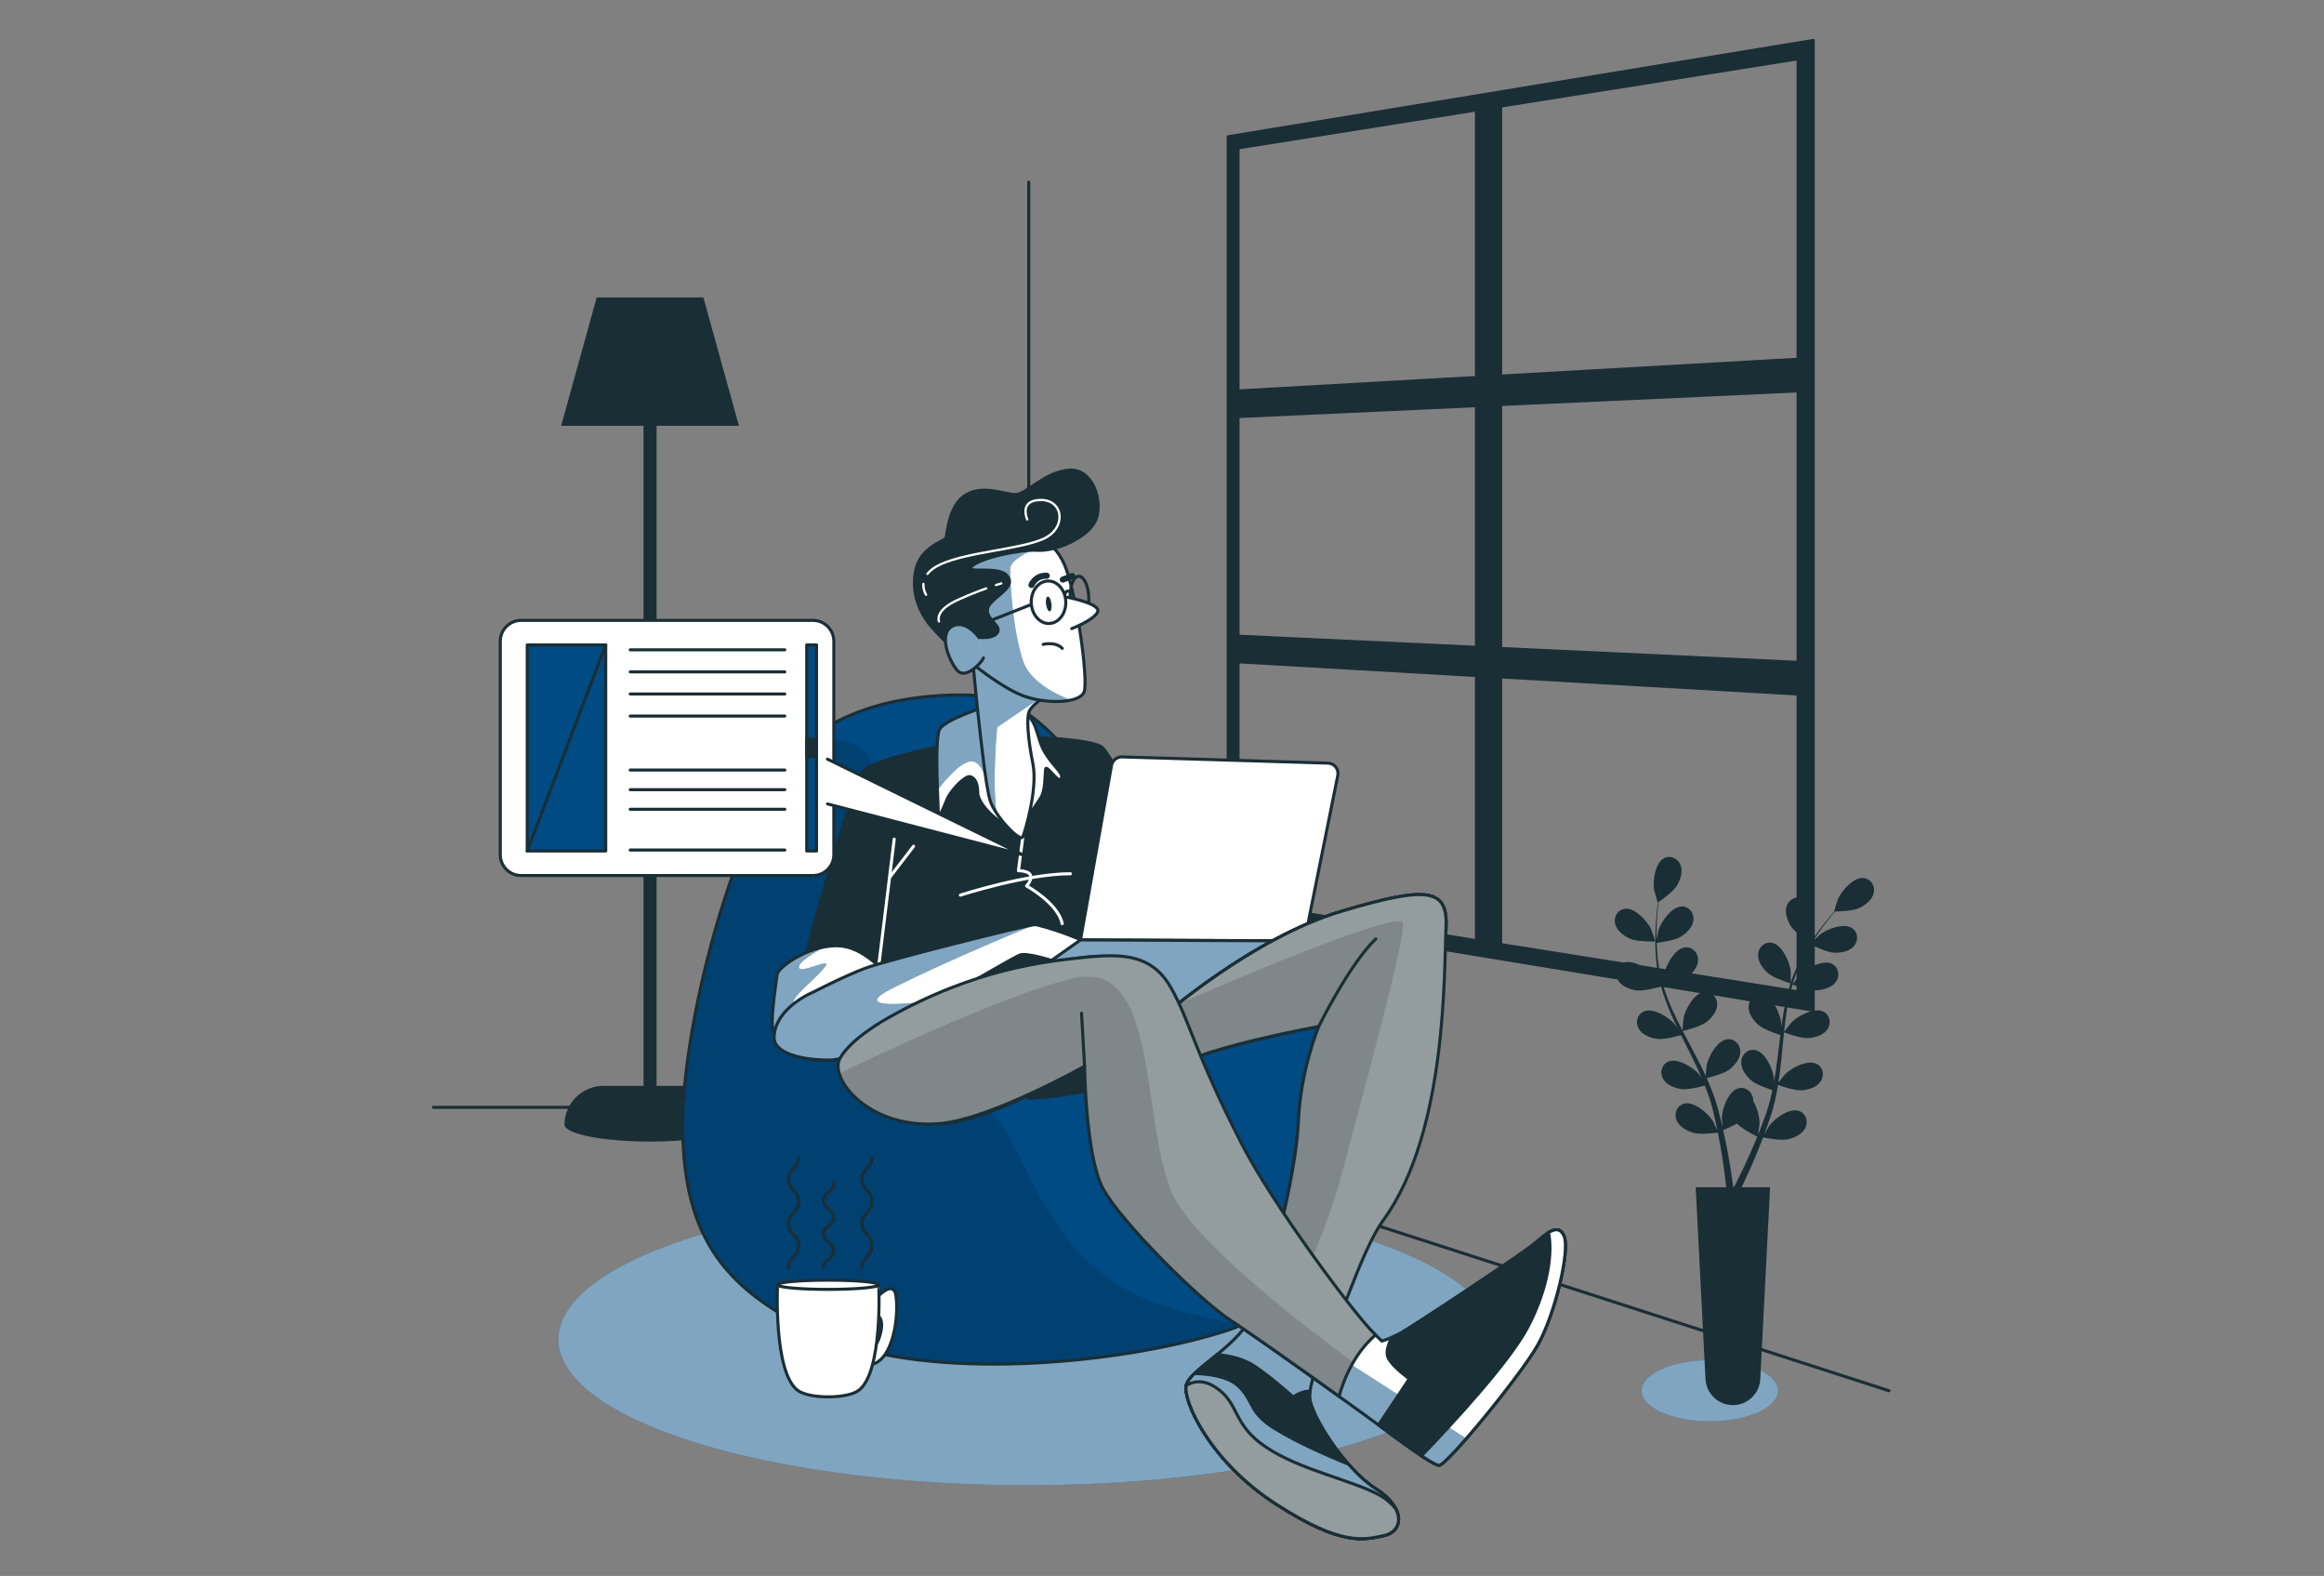 <?xml version="1.0" encoding="utf-8"?>
<!-- Generator: Adobe Illustrator 16.0.0, SVG Export Plug-In . SVG Version: 6.00 Build 0)  -->
<!DOCTYPE svg PUBLIC "-//W3C//DTD SVG 1.1//EN" "http://www.w3.org/Graphics/SVG/1.1/DTD/svg11.dtd">
<svg version="1.1" id="Layer_1" xmlns="http://www.w3.org/2000/svg" xmlns:xlink="http://www.w3.org/1999/xlink" x="0px" y="0px"
	 width="760px" height="515.25px" viewBox="-101.604 0 760 515.25" enable-background="new -101.604 0 760 515.25"
	 xml:space="preserve">
<rect x="-101.604" y="0" width="760" height="515.25" fill="#808080" stroke="none"/>
<rect x="368.257" y="424.25" fill="none" width="11.339" height="9.664"/>
<g>
	<g>
		
			<line fill="none" stroke="#1A2E35" stroke-linecap="round" stroke-linejoin="round" stroke-miterlimit="10" x1="234.825" y1="359.089" x2="234.825" y2="59.551"/>
		<polyline fill="none" stroke="#1A2E35" stroke-linecap="round" stroke-linejoin="round" stroke-miterlimit="10" points="
			40.119,362.051 229.068,362.051 516.127,454.709 		"/>
	</g>
	<path fill="#1A2E35" d="M126.194,355.029h-13.089V139.216h26.938l-11.628-41.961H93.533l-11.628,41.961h26.938v215.813H95.755
		c-6.978,0-12.641,5.592-12.772,12.542c-0.002,0.031-0.012,0.063-0.012,0.096c0,0.014,0.004,0.026,0.005,0.042
		c-0.001,0.033-0.005,0.067-0.005,0.104l0,0h0.018c0.391,3.01,12.755,5.426,27.96,5.426c15.206,0,27.569-2.416,27.96-5.426h0.07l0,0
		C138.979,360.751,133.255,355.029,126.194,355.029z"/>
	<path fill="#1A2E35" stroke="#1A2E35" stroke-linecap="round" stroke-linejoin="round" stroke-miterlimit="10" d="M300.05,44.697
		v254.112l191.313,31.473V13.222L300.05,44.697z M486.404,117.457l-97.276,5.509V34.688l97.276-15.479V117.457z M389.128,132.259
		l97.276-4.46v88.769l-97.276-4.547V132.259z M381.235,211.651l-77.97-3.646v-71.809l77.97-3.576V211.651z M381.235,35.944v87.469
		l-77.97,4.417V48.352L381.235,35.944z M303.266,216.372l77.97,4.486v86.703l-77.97-12.406V216.372z M389.128,308.817v-87.505
		l97.276,5.597v97.385L389.128,308.817z"/>
</g>
<g>
	<g>
		<g>
			<ellipse fill="#004B83" cx="234.064" cy="437.906" rx="153.067" ry="47.692"/>
			<ellipse opacity="0.5" fill="#FFFFFF" cx="234.064" cy="437.906" rx="153.067" ry="47.692"/>
		</g>
		<g>
			<defs>
				<path id="XMLID_4_" d="M221.132,227.638c0,0-34.689-4.108-57.511,13.693c-22.821,17.8-42.448,92.2-41.992,127.801
					c0.457,35.603,13.693,53.403,47.013,68.01c33.319,14.604,95.394,9.126,130.083-1.826c34.689-10.955,46.1-49.297,45.643-69.836
					c-0.456-20.539-23.277-44.274-31.037-49.294c-7.759-5.02-29.668-15.52-40.622-31.951
					C261.754,267.804,245.779,232.201,221.132,227.638z"/>
			</defs>
			<use xlink:href="#XMLID_4_"  overflow="visible" fill="#004B83"/>
			<clipPath id="XMLID_17_">
				<use xlink:href="#XMLID_4_"  overflow="visible"/>
			</clipPath>
			<path opacity="0.13" clip-path="url(#XMLID_17_)" d="M305.088,432.888c-13.116-1.771-28.671-5.331-40.445-12.479
				c-24.857-15.093-31.072-43.502-39.95-54.155c-8.877-10.653-24.857-9.764-31.959-21.307c-7.103-11.54,4.439-96.765-15.98-102.091
				c-5.486-1.431-9.617-1.896-12.739-1.817c-0.13,0.1-0.265,0.19-0.394,0.292c-22.821,17.8-42.448,92.2-41.992,127.801
				c0.457,35.603,13.693,53.403,47.013,68.01c33.319,14.604,95.394,9.126,130.083-1.826
				C300.941,434.616,303.059,433.799,305.088,432.888z"/>
			
				<use xlink:href="#XMLID_4_"  overflow="visible" fill="none" stroke="#1A2E35" stroke-linecap="round" stroke-linejoin="round" stroke-miterlimit="10"/>
		</g>
		<g>
			<g>
				<path fill="#1A2E35" stroke="#1A2E35" stroke-linecap="round" stroke-linejoin="round" stroke-miterlimit="10" d="
					M207.473,243.726c0,0-22.638,4.328-26.633,8.323c-3.995,3.995-20.641,66.582-20.641,66.582s7.324-1.998,13.982,0.665
					c6.658,2.664,7.324,9.655,7.99,12.984s0.999,11.984,0.999,11.984s67.293-6.011,81.609-9.34c14.314-3.329,36.1-4.861,36.1-4.861
					s-36.812-83.008-42.471-86.004c-5.659-2.996-29.296-3.329-32.625-2.663C222.454,242.061,207.473,243.726,207.473,243.726z"/>
				
					<line fill="none" stroke="#FFFFFF" stroke-linecap="round" stroke-linejoin="round" stroke-miterlimit="10" x1="185.167" y1="320.627" x2="190.827" y2="274.353"/>
				
					<line fill="none" stroke="#FFFFFF" stroke-linecap="round" stroke-linejoin="round" stroke-miterlimit="10" x1="189.496" y1="286.67" x2="197.152" y2="276.683"/>
				<path fill="none" stroke="#FFFFFF" stroke-linecap="round" stroke-linejoin="round" stroke-miterlimit="10" d="M212.466,292.663
					c0,0,21.639-6.99,35.954-6.99"/>
				<path fill="none" stroke="#FFFFFF" stroke-linecap="round" stroke-linejoin="round" stroke-miterlimit="10" d="M232.892,273.578
					l-1.449,11.096c0,0,3.662,0,3.995,1.664c0.333,1.665-1.332,3.329-1.332,3.329s10.32,5.66,11.652,12.318"/>
			</g>
			<g>
				<defs>
					<path id="XMLID_14_" d="M219.901,231.297c0,0-12.429,3.995-14.204,7.102c-1.776,3.107-0.444,24.858-0.444,27.522
						c0,2.663,1.553-1.556,2.885-4.661c1.332-3.108,5.992-7.77,7.546-7.325c1.553,0.443,2.441,2.218,2.441,5.103
						c0,2.888,3.551,6.883,6.658,9.101c3.107,2.219,5.992,4.44,5.992,4.44s6.437-9.322,7.99-11.764
						c1.554-2.442,1.332-7.546,1.554-9.322c0.222-1.776,4.217,4.882,5.104,3.107c0.888-1.777-1.998-3.329-5.104-8.212
						c-3.107-4.882-2.22-9.987-6.881-13.538C228.779,229.3,223.452,230.409,219.901,231.297z"/>
				</defs>
				<use xlink:href="#XMLID_14_"  overflow="visible" fill="#FFFFFF"/>
				<clipPath id="XMLID_18_">
					<use xlink:href="#XMLID_14_"  overflow="visible"/>
				</clipPath>
				<path clip-path="url(#XMLID_18_)" fill="#004B83" d="M205.698,238.399c-1.185,2.073-0.987,12.444-0.723,19.909
					c2.83-3.653,8.674-10.541,12.062-9.237c4.31,1.658,5.968,13.927,5.968,13.927l-2.913-31.747
					c-0.063,0.016-0.128,0.031-0.19,0.046C219.901,231.297,207.473,235.292,205.698,238.399z"/>
				<path opacity="0.5" clip-path="url(#XMLID_18_)" fill="#FFFFFF" d="M205.698,238.399c-1.185,2.073-0.987,12.444-0.723,19.909
					c2.83-3.653,8.674-10.541,12.062-9.237c4.31,1.658,5.968,13.927,5.968,13.927l-2.913-31.747
					c-0.063,0.016-0.128,0.031-0.19,0.046C219.901,231.297,207.473,235.292,205.698,238.399z"/>
				
					<use xlink:href="#XMLID_14_"  overflow="visible" fill="none" stroke="#1A2E35" stroke-linecap="round" stroke-linejoin="round" stroke-miterlimit="10"/>
			</g>
			<g>
				<defs>
					<path id="XMLID_15_" d="M190.494,321.293c0,0-7.657-10.986-16.979-11.985c-9.321-0.998-20.64,6.658-20.973,9.322
						c-0.333,2.663-2.664,16.979-0.999,18.976s7.99,3.662,20.308-0.333C184.169,333.278,189.163,328.285,190.494,321.293z"/>
				</defs>
				<use xlink:href="#XMLID_15_"  overflow="visible" fill="#FFFFFF"/>
				<clipPath id="XMLID_19_">
					<use xlink:href="#XMLID_15_"  overflow="visible"/>
				</clipPath>
				<path clip-path="url(#XMLID_19_)" fill="#004B83" d="M159.343,337.268c0,0-2.652-7.626-1.326-10.279
					c1.326-2.652,6.631-6.632,9.947-10.608c3.315-3.979-7.765,2.25-8.289,0c-0.423-1.813,5.837-5.428,8.303-6.772
					c-7.75,1.482-15.167,6.874-15.436,9.022c-0.333,2.663-2.664,16.979-0.999,18.976c0.86,1.032,2.973,1.966,6.5,2.089
					C158.846,338.292,159.343,337.268,159.343,337.268z"/>
				<path opacity="0.5" clip-path="url(#XMLID_19_)" fill="#FFFFFF" d="M159.343,337.268c0,0-2.652-7.626-1.326-10.279
					c1.326-2.652,6.631-6.632,9.947-10.608c3.315-3.979-7.765,2.25-8.289,0c-0.423-1.813,5.837-5.428,8.303-6.772
					c-7.75,1.482-15.167,6.874-15.436,9.022c-0.333,2.663-2.664,16.979-0.999,18.976c0.86,1.032,2.973,1.966,6.5,2.089
					C158.846,338.292,159.343,337.268,159.343,337.268z"/>
				
					<use xlink:href="#XMLID_15_"  overflow="visible" fill="none" stroke="#1A2E35" stroke-linecap="round" stroke-linejoin="round" stroke-miterlimit="10"/>
			</g>
		</g>
		<g>
			<defs>
				<path id="XMLID_8_" d="M164.527,324.29c0,0-12.494,4.96-12.984,14.648c-0.271,5.362,8.656,7.656,17.978,7.656
					c9.321,0,22.638-11.651,31.293-16.646c8.656-4.993,28.63-16.646,30.96-17.644c2.331-0.999,10.32,1.664,13.649,2.663
					c3.329,0.998,9.654,0.998,9.654,0.998s4.661,7.324,6.991,7.324c2.331,0-4.994-10.985-5.992-13.316
					c-0.999-2.33-17.312-7.656-19.309-7.656c-1.997,0-48.605,11.651-55.596,14.314C174.182,319.295,164.527,324.29,164.527,324.29z"
					/>
			</defs>
			<use xlink:href="#XMLID_8_"  overflow="visible" fill="#FFFFFF"/>
			<clipPath id="XMLID_20_">
				<use xlink:href="#XMLID_8_"  overflow="visible"/>
			</clipPath>
			<path clip-path="url(#XMLID_20_)" fill="#004B83" d="M190.637,322.903c19.038-9.519,46.132-20.585,46.132-20.585
				c-1.997,0-48.605,11.651-55.596,14.314c-6.991,2.663-16.646,7.657-16.646,7.657s-12.494,4.96-12.984,14.648
				c-0.271,5.362,8.656,7.656,17.978,7.656c9.321,0,22.638-11.651,31.293-16.646c1.469-0.845,3.267-1.888,5.246-3.032
				C193.341,328.552,176.348,330.047,190.637,322.903z"/>
			<path opacity="0.5" clip-path="url(#XMLID_20_)" fill="#FFFFFF" d="M190.637,322.903c19.038-9.519,46.132-20.585,46.132-20.585
				c-1.997,0-48.605,11.651-55.596,14.314c-6.991,2.663-16.646,7.657-16.646,7.657s-12.494,4.96-12.984,14.648
				c-0.271,5.362,8.656,7.656,17.978,7.656c9.321,0,22.638-11.651,31.293-16.646c1.469-0.845,3.267-1.888,5.246-3.032
				C193.341,328.552,176.348,330.047,190.637,322.903z"/>
			
				<use xlink:href="#XMLID_8_"  overflow="visible" fill="none" stroke="#1A2E35" stroke-linecap="round" stroke-linejoin="round" stroke-miterlimit="10"/>
		</g>
		<g>
			<path fill="#FFFFFF" stroke="#1A2E35" stroke-linecap="round" stroke-linejoin="round" stroke-miterlimit="10" d="
				M261.895,250.247l-10.146,57.064l73.241,0.333l10.895-54.112c0.409-2.04-1.113-3.959-3.194-4.023l-67.385-2.034
				C263.639,247.425,262.187,248.605,261.895,250.247z"/>
			<g>
				<defs>
					<polygon id="XMLID_9_" points="251.75,307.311 216.087,332.535 297.65,330.204 324.99,307.644 					"/>
				</defs>
				<use xlink:href="#XMLID_9_"  overflow="visible" fill="#FFFFFF"/>
				<clipPath id="XMLID_21_">
					<use xlink:href="#XMLID_9_"  overflow="visible"/>
				</clipPath>
				<polygon clip-path="url(#XMLID_21_)" fill="#004B83" points="251.75,307.311 216.087,332.535 297.65,330.204 324.99,307.644 
									"/>
				<polygon opacity="0.5" clip-path="url(#XMLID_21_)" fill="#FFFFFF" points="251.75,307.311 216.087,332.535 297.65,330.204 
					324.99,307.644 				"/>
				
					<use xlink:href="#XMLID_9_"  overflow="visible" fill="none" stroke="#1A2E35" stroke-linecap="round" stroke-linejoin="round" stroke-miterlimit="10"/>
			</g>
		</g>
		<g>
			<defs>
				<path id="XMLID_12_" d="M278.716,332.28c0,0,29.296-25.635,58.259-34.29c28.963-8.656,34.955-7.324,34.29,5.659
					c-0.666,12.983-14.648,80.897-23.97,98.209s-20.974,48.938-20.641,54.93c0.333,5.993,11.651,23.637,21.639,29.962
					c9.988,6.325,8.989,13.982,2.664,15.314c-6.325,1.331-13.649,3.662-35.289-10.32c-21.639-13.982-30.628-33.957-29.296-38.95
					c1.332-4.994,15.313-11.652,20.974-21.64c5.659-9.987,14.98-47.273,15.646-64.252s6.658-31.293,6.658-31.293
					s-36.62,6.658-47.273,13.316L278.716,332.28z"/>
			</defs>
			<use xlink:href="#XMLID_12_"  overflow="visible" fill="#FFFFFF"/>
			<clipPath id="XMLID_22_">
				<use xlink:href="#XMLID_12_"  overflow="visible"/>
			</clipPath>
			<path clip-path="url(#XMLID_22_)" fill="#004B83" d="M278.716,332.28c0,0,29.296-25.635,58.259-34.29
				c28.963-8.656,34.955-7.324,34.29,5.659c-0.666,12.983-14.648,80.897-23.97,98.209s-20.974,48.938-20.641,54.93
				c0.333,5.993,11.651,23.637,21.639,29.962c9.988,6.325,8.989,13.982,2.664,15.314c-6.325,1.331-13.649,3.662-35.289-10.32
				c-21.639-13.982-30.628-33.957-29.296-38.95c1.332-4.994,15.313-11.652,20.974-21.64c5.659-9.987,14.98-47.273,15.646-64.252
				s6.658-31.293,6.658-31.293s-36.62,6.658-47.273,13.316L278.716,332.28z"/>
			<path opacity="0.5" clip-path="url(#XMLID_22_)" fill="#FFFFFF" d="M278.716,332.28c0,0,29.296-25.635,58.259-34.29
				c28.963-8.656,34.955-7.324,34.29,5.659c-0.666,12.983-14.648,80.897-23.97,98.209s-20.974,48.938-20.641,54.93
				c0.333,5.993,11.651,23.637,21.639,29.962c9.988,6.325,8.989,13.982,2.664,15.314c-6.325,1.331-13.649,3.662-35.289-10.32
				c-21.639-13.982-30.628-33.957-29.296-38.95c1.332-4.994,15.313-11.652,20.974-21.64c5.659-9.987,14.98-47.273,15.646-64.252
				s6.658-31.293,6.658-31.293s-36.62,6.658-47.273,13.316L278.716,332.28z"/>
			
				<use xlink:href="#XMLID_12_"  overflow="visible" fill="none" stroke="#1A2E35" stroke-linecap="round" stroke-linejoin="round" stroke-miterlimit="10"/>
		</g>
		<path fill="#FFFFFF" stroke="#1A2E35" stroke-linecap="round" stroke-linejoin="round" stroke-miterlimit="10" d="
			M307.347,431.154c-0.424,0.749-0.906,1.472-1.415,2.185c5.136,0.575,12.544,2.396,18.727,7.803
			c1.804,1.579,3.291,3.043,4.551,4.403c3.899-12.445,11.562-31.566,18.087-43.687c9.321-17.312,23.304-85.226,23.97-98.209
			c0.665-12.983-5.327-14.315-34.29-5.659c-28.963,8.655-58.259,34.29-58.259,34.29l3.662,16.646
			c10.653-6.658,47.273-13.316,47.273-13.316s-5.992,14.314-6.658,31.293S313.006,421.167,307.347,431.154z"/>
		<g>
			<defs>
				<path id="XMLID_2_" d="M307.347,431.154c-0.424,0.749-0.906,1.472-1.415,2.185c5.136,0.575,12.544,2.396,18.727,7.803
					c1.804,1.579,3.291,3.043,4.551,4.403c6.383-8.564,13.558-35.621,21.656-46.748c20.927-28.753,19.734-82.164,20.4-95.147
					c0.665-12.983-5.327-14.315-34.29-5.659c-28.963,8.655-58.259,34.29-58.259,34.29l3.662,16.646
					c10.653-6.658,47.273-13.316,47.273-13.316s-5.992,14.314-6.658,31.293S313.006,421.167,307.347,431.154z"/>
			</defs>
			<use xlink:href="#XMLID_2_"  overflow="visible" fill="#1A2E35"/>
			<clipPath id="XMLID_23_">
				<use xlink:href="#XMLID_2_"  overflow="visible"/>
			</clipPath>
			<path opacity="0.53" clip-path="url(#XMLID_23_)" fill="#FFFFFF" d="M307.347,431.154c-0.424,0.749-0.906,1.472-1.415,2.185
				c5.136,0.575,12.544,2.396,18.727,7.803c1.804,1.579,3.291,3.043,4.551,4.403c6.383-8.564,13.558-35.621,21.656-46.748
				c20.927-28.753,19.734-82.164,20.4-95.147c0.665-12.983-5.327-14.315-34.29-5.659c-28.963,8.655-58.259,34.29-58.259,34.29
				l3.662,16.646c10.653-6.658,47.273-13.316,47.273-13.316s-5.992,14.314-6.658,31.293S313.006,421.167,307.347,431.154z"/>
			<path opacity="0.14" clip-path="url(#XMLID_23_)" d="M357.192,301.893c-0.525-4.728-52.018,17.064-73.733,26.475
				c-3.014,2.4-4.743,3.912-4.743,3.912l3.662,16.646c10.653-6.658,47.273-13.316,47.273-13.316s-5.992,14.314-6.658,31.293
				s-9.987,54.265-15.646,64.252c-0.424,0.749-0.906,1.472-1.415,2.183c2.997,0.338,6.77,1.104,10.62,2.754
				c8.064-17.052,16.609-36.818,20.666-52.301C344.541,355.825,357.857,307.886,357.192,301.893z"/>
			
				<path clip-path="url(#XMLID_23_)" fill="none" stroke="#1A2E35" stroke-linecap="round" stroke-linejoin="round" stroke-miterlimit="10" d="
				M329.651,335.609c0,0,9.987-20.308,18.643-28.631"/>
			
				<use xlink:href="#XMLID_2_"  overflow="visible" fill="none" stroke="#1A2E35" stroke-linecap="round" stroke-linejoin="round" stroke-miterlimit="10"/>
		</g>
		<path fill="#1A2E35" stroke="#1A2E35" stroke-linecap="round" stroke-linejoin="round" stroke-miterlimit="10" d="
			M234.825,359.089c0,0,16.432-0.455,31.494-5.933c15.062-5.478-12.324-15.52-22.822-10.042
			C233,348.592,234.825,359.089,234.825,359.089z"/>
		<g>
			<defs>
				<path id="XMLID_10_" d="M191.493,337.606c0,0-10.653,5.992-14.315,12.65s12.096,17.756,28.742,17.091
					c16.646-0.666,47.162-18.755,47.162-18.755s0.333,29.296,5.992,39.949s31.627,36.62,41.948,43.278s44.942,31.626,50.27,35.621
					c5.326,3.995,15.313,11.319,17.644,11.652c2.331,0.333,26.633-29.297,32.293-39.284c5.659-9.987,10.652-30.96,8.655-35.621
					s-5.992-0.666-9.987,2.663s-40.615,27.632-43.944,29.296c-3.329,1.665-5.659,2.331-5.659,2.331s-29.962-28.631-45.941-50.603
					c-15.98-21.972-17.312-50.27-23.304-60.923c-5.994-10.653-14.649-15.313-27.633-13.982
					C240.431,314.302,213.465,321.293,191.493,337.606z"/>
			</defs>
			<use xlink:href="#XMLID_10_"  overflow="visible" fill="#FFFFFF"/>
			<clipPath id="XMLID_24_">
				<use xlink:href="#XMLID_10_"  overflow="visible"/>
			</clipPath>
			<path clip-path="url(#XMLID_24_)" fill="#004B83" d="M332.36,453.729c8.891,6.37,16.634,11.99,18.931,13.712
				c5.326,3.995,15.313,11.319,17.644,11.652c0.826,0.119,4.422-3.54,8.964-8.747l-38.126-24.523L332.36,453.729z"/>
			<path opacity="0.5" clip-path="url(#XMLID_24_)" fill="#FFFFFF" d="M332.36,453.729c8.891,6.37,16.634,11.99,18.931,13.712
				c5.326,3.995,15.313,11.319,17.644,11.652c0.826,0.119,4.422-3.54,8.964-8.747l-38.126-24.523L332.36,453.729z"/>
			
				<use xlink:href="#XMLID_10_"  overflow="visible" fill="none" stroke="#1A2E35" stroke-linecap="round" stroke-linejoin="round" stroke-miterlimit="10"/>
		</g>
		<g>
			<defs>
				<path id="XMLID_1_" d="M348.225,436.478c-7.041-6.869-33.451-42.304-43.874-62.676c-15.273-29.853-16.918-40.027-22.91-50.681
					s-15.042-11.482-28.026-10.151c-12.983,1.332-36.213,3.743-64.716,19.907c0,0-11.964,6.505-15.626,13.163
					s9.67,23.424,32.847,21.307c16.589-1.517,47.162-18.755,47.162-18.755s0.333,29.296,5.992,39.949s31.627,36.62,41.948,43.278
					c6.543,4.224,22.856,15.806,35.279,24.736C339.416,445.407,344.92,439.299,348.225,436.478z"/>
			</defs>
			<use xlink:href="#XMLID_1_"  overflow="visible" fill="#1A2E35"/>
			<clipPath id="XMLID_25_">
				<use xlink:href="#XMLID_1_"  overflow="visible"/>
			</clipPath>
			<path opacity="0.53" clip-path="url(#XMLID_25_)" fill="#FFFFFF" d="M348.225,436.478c-7.041-6.869-33.451-42.304-43.874-62.676
				c-15.273-29.853-16.918-40.027-22.91-50.681s-15.042-11.482-28.026-10.151c-12.983,1.332-36.213,3.743-64.716,19.907
				c0,0-11.964,6.505-15.626,13.163s9.67,23.424,32.847,21.307c16.589-1.517,47.162-18.755,47.162-18.755s0.333,29.296,5.992,39.949
				s31.627,36.62,41.948,43.278c6.543,4.224,22.856,15.806,35.279,24.736C339.416,445.407,344.92,439.299,348.225,436.478z"/>
			<path opacity="0.14" clip-path="url(#XMLID_25_)" d="M281.288,389.116c-9.987-25.301-3.995-75.903-31.959-69.245
				c-20.378,4.851-57.722,22.076-76.487,31.064c2.215,7.642,14.468,18.112,33.077,16.412c16.589-1.517,47.162-18.755,47.162-18.755
				s0.333,29.296,5.992,39.949s31.627,36.62,41.948,43.278c6.543,4.224,22.856,15.806,35.279,24.736
				c1.26-4.51,2.911-8.18,4.648-11.155C316.154,427.083,286.863,403.239,281.288,389.116z"/>
			
				<line clip-path="url(#XMLID_25_)" fill="none" stroke="#1A2E35" stroke-linecap="round" stroke-linejoin="round" stroke-miterlimit="10" x1="253.082" y1="348.592" x2="252.083" y2="331.281"/>
			
				<use xlink:href="#XMLID_1_"  overflow="visible" fill="none" stroke="#1A2E35" stroke-linecap="round" stroke-linejoin="round" stroke-miterlimit="10"/>
		</g>
		<path fill="#1A2E35" stroke="#1A2E35" stroke-linecap="round" stroke-linejoin="round" stroke-miterlimit="10" d="
			M351.291,467.441c5.326,3.995,15.313,11.319,17.644,11.652c2.331,0.333,26.633-29.297,32.293-39.284
			c5.659-9.987,10.652-30.96,8.655-35.621s-5.992-0.666-9.987,2.663s-40.615,27.632-43.944,29.296
			c-0.872,0.438-1.67,0.802-2.381,1.105c-0.964,1.823-2.125,4.653-1.281,6.552c1.332,2.996,6.991,6.991,6.991,6.991l-10.071,15.108
			C350.104,466.562,350.817,467.087,351.291,467.441z"/>
		<g>
			<defs>
				<path id="XMLID_11_" d="M401.228,439.809c5.659-9.987,10.652-30.96,8.655-35.621c-1.157-2.699-2.987-2.486-5.097-1.188
					c1.401,6.229-0.014,18.227-6.888,31.15c-6.136,11.532-25.099,31.915-34.653,41.843c2.594,1.709,4.758,2.968,5.689,3.101
					C371.266,479.426,395.567,449.796,401.228,439.809z"/>
			</defs>
			<use xlink:href="#XMLID_11_"  overflow="visible" fill="#FFFFFF"/>
			<clipPath id="XMLID_26_">
				<use xlink:href="#XMLID_11_"  overflow="visible"/>
			</clipPath>
			<path clip-path="url(#XMLID_26_)" fill="#004B83" d="M369.274,479.007c0.086-0.039,0.181-0.091,0.285-0.156
				c0.029-0.021,0.058-0.034,0.091-0.058c0.134-0.088,0.283-0.197,0.444-0.325c0.051-0.041,0.105-0.085,0.159-0.13
				c0.122-0.099,0.251-0.208,0.387-0.327c0.07-0.063,0.143-0.125,0.216-0.19c0.166-0.148,0.337-0.307,0.518-0.479
				c0.104-0.099,0.214-0.202,0.323-0.31c0.142-0.138,0.286-0.278,0.437-0.426c0.122-0.123,0.248-0.25,0.377-0.38
				c0.12-0.12,0.243-0.247,0.367-0.375c0.306-0.314,0.621-0.645,0.952-0.996c0.051-0.052,0.1-0.104,0.151-0.158
				c0.194-0.208,0.394-0.422,0.595-0.64c0.078-0.086,0.156-0.17,0.234-0.255c0.696-0.757,1.434-1.579,2.205-2.453
				c0.021-0.021,0.04-0.044,0.062-0.067c0.269-0.305,0.541-0.614,0.816-0.932c0.001-0.002,0.004-0.002,0.005-0.005l-5.813-3.74
				c-3.314,3.598-6.389,6.841-8.841,9.387c0,0,0,0,0.002,0c0.307,0.203,0.607,0.398,0.901,0.588
				c0.042,0.026,0.083,0.052,0.124,0.078c0.281,0.18,0.557,0.356,0.823,0.52c0.006,0.003,0.011,0.006,0.016,0.011
				c0.455,0.281,0.878,0.53,1.278,0.76c0.125,0.07,0.254,0.146,0.372,0.211c0.132,0.072,0.251,0.135,0.373,0.2
				c0.147,0.075,0.29,0.15,0.424,0.216c0.101,0.049,0.198,0.096,0.292,0.138c0.145,0.067,0.278,0.122,0.405,0.174
				c0.067,0.026,0.14,0.055,0.2,0.078c0.181,0.063,0.346,0.109,0.479,0.128c0.065,0.01,0.152-0.014,0.251-0.05
				C369.213,479.033,369.244,479.02,369.274,479.007z"/>
			<path opacity="0.5" clip-path="url(#XMLID_26_)" fill="#FFFFFF" d="M369.274,479.007c0.086-0.039,0.181-0.091,0.285-0.156
				c0.029-0.021,0.058-0.034,0.091-0.058c0.134-0.088,0.283-0.197,0.444-0.325c0.051-0.041,0.105-0.085,0.159-0.13
				c0.122-0.099,0.251-0.208,0.387-0.327c0.07-0.063,0.143-0.125,0.216-0.19c0.166-0.148,0.337-0.307,0.518-0.479
				c0.104-0.099,0.214-0.202,0.323-0.31c0.142-0.138,0.286-0.278,0.437-0.426c0.122-0.123,0.248-0.25,0.377-0.38
				c0.12-0.12,0.243-0.247,0.367-0.375c0.306-0.314,0.621-0.645,0.952-0.996c0.051-0.052,0.1-0.104,0.151-0.158
				c0.194-0.208,0.394-0.422,0.595-0.64c0.078-0.086,0.156-0.17,0.234-0.255c0.696-0.757,1.434-1.579,2.205-2.453
				c0.021-0.021,0.04-0.044,0.062-0.067c0.269-0.305,0.541-0.614,0.816-0.932c0.001-0.002,0.004-0.002,0.005-0.005l-5.813-3.74
				c-3.314,3.598-6.389,6.841-8.841,9.387c0,0,0,0,0.002,0c0.307,0.203,0.607,0.398,0.901,0.588
				c0.042,0.026,0.083,0.052,0.124,0.078c0.281,0.18,0.557,0.356,0.823,0.52c0.006,0.003,0.011,0.006,0.016,0.011
				c0.455,0.281,0.878,0.53,1.278,0.76c0.125,0.07,0.254,0.146,0.372,0.211c0.132,0.072,0.251,0.135,0.373,0.2
				c0.147,0.075,0.29,0.15,0.424,0.216c0.101,0.049,0.198,0.096,0.292,0.138c0.145,0.067,0.278,0.122,0.405,0.174
				c0.067,0.026,0.14,0.055,0.2,0.078c0.181,0.063,0.346,0.109,0.479,0.128c0.065,0.01,0.152-0.014,0.251-0.05
				C369.213,479.033,369.244,479.02,369.274,479.007z"/>
			
				<use xlink:href="#XMLID_11_"  overflow="visible" fill="none" stroke="#1A2E35" stroke-linecap="round" stroke-linejoin="round" stroke-miterlimit="10"/>
		</g>
		<path fill="#1A2E35" stroke="#1A2E35" stroke-linecap="round" stroke-linejoin="round" stroke-miterlimit="10" d="M348.294,486.75
			c-9.987-6.325-21.306-23.969-21.639-29.962c-0.027-0.486,0.032-1.157,0.156-1.963c-3.164,0.039-5.482,1.963-5.482,1.963
			s-7.324-6.658-12.984-10.32c-4.055-2.621-9.29-3.362-11.941-3.573c-4.835,3.969-9.306,7.184-10.03,9.899
			c-1.332,4.993,7.657,24.968,29.296,38.95c21.64,13.982,28.964,11.651,35.289,10.32
			C357.283,500.732,358.282,493.075,348.294,486.75z"/>
		<path fill="#FFFFFF" stroke="#1A2E35" stroke-linecap="round" stroke-linejoin="round" stroke-miterlimit="10" d="
			M284.376,453.458"/>
		<g>
			<defs>
				<path id="XMLID_13_" d="M348.294,486.75c-2.949-1.867-6.009-4.73-8.872-7.981c-6.872-2.918-16.038-6.708-24.086-11.66
					c-8.655-5.326-6.658-8.655-11.651-13.649c-3.833-3.831-11.371-4.327-14.68-4.354c-1.365,1.329-2.329,2.554-2.632,3.688
					c-1.332,4.993,7.657,24.968,29.296,38.95c21.64,13.982,28.964,11.651,35.289,10.32
					C357.283,500.732,358.282,493.075,348.294,486.75z"/>
			</defs>
			<use xlink:href="#XMLID_13_"  overflow="visible" fill="#FFFFFF"/>
			<clipPath id="XMLID_27_">
				<use xlink:href="#XMLID_13_"  overflow="visible"/>
			</clipPath>
			<path clip-path="url(#XMLID_27_)" fill="#004B83" d="M348.294,486.75c-2.949-1.867-6.009-4.73-8.872-7.981
				c-6.872-2.918-16.038-6.708-24.086-11.66c-8.655-5.326-6.658-8.655-11.651-13.649c-3.833-3.831-11.371-4.327-14.68-4.354
				c-1.365,1.329-2.329,2.554-2.632,3.688c-1.332,4.993,7.657,24.968,29.296,38.95c21.64,13.982,28.964,11.651,35.289,10.32
				C357.283,500.732,358.282,493.075,348.294,486.75z"/>
			<path opacity="0.5" clip-path="url(#XMLID_27_)" fill="#FFFFFF" d="M348.294,486.75c-2.949-1.867-6.009-4.73-8.872-7.981
				c-6.872-2.918-16.038-6.708-24.086-11.66c-8.655-5.326-6.658-8.655-11.651-13.649c-3.833-3.831-11.371-4.327-14.68-4.354
				c-1.365,1.329-2.329,2.554-2.632,3.688c-1.332,4.993,7.657,24.968,29.296,38.95c21.64,13.982,28.964,11.651,35.289,10.32
				C357.283,500.732,358.282,493.075,348.294,486.75z"/>
			
				<use xlink:href="#XMLID_13_"  overflow="visible" fill="none" stroke="#1A2E35" stroke-linecap="round" stroke-linejoin="round" stroke-miterlimit="10"/>
		</g>
		<g>
			<defs>
				<path id="XMLID_3_" d="M349.959,489.081c-8.655-4.994-26.3-8.323-37.619-15.98c-11.318-7.656-8.322-14.314-16.646-19.642
					c-3.824-2.447-7.013-1.87-9.346-0.533c-1.156,5.191,7.855,24.95,29.32,38.818c21.64,13.982,28.964,11.651,35.289,10.32
					c4.204-0.885,6.03-4.567,3.866-8.794C353.458,491.629,351.844,490.167,349.959,489.081z"/>
			</defs>
			<use xlink:href="#XMLID_3_"  overflow="visible" fill="#1A2E35"/>
			<clipPath id="XMLID_28_">
				<use xlink:href="#XMLID_3_"  overflow="visible"/>
			</clipPath>
			<path opacity="0.53" clip-path="url(#XMLID_28_)" fill="#FFFFFF" d="M349.959,489.081c-8.655-4.994-26.3-8.323-37.619-15.98
				c-11.318-7.656-8.322-14.314-16.646-19.642c-3.824-2.447-7.013-1.87-9.346-0.533c-1.156,5.191,7.855,24.95,29.32,38.818
				c21.64,13.982,28.964,11.651,35.289,10.32c4.204-0.885,6.03-4.567,3.866-8.794C353.458,491.629,351.844,490.167,349.959,489.081z
				"/>
			
				<use xlink:href="#XMLID_3_"  overflow="visible" fill="none" stroke="#1A2E35" stroke-linecap="round" stroke-linejoin="round" stroke-miterlimit="10"/>
		</g>
		<g>
			<path fill="#FFFFFF" stroke="#1A2E35" stroke-linecap="round" stroke-linejoin="round" stroke-miterlimit="10" d="
				M184.066,425.401c0,0,6.39-7.759,7.303-1.826c0.913,5.936-0.457,16.888-5.02,20.997c-4.565,4.106-6.847-2.283-6.847-2.283
				l2.739-3.652c0,0,2.282,4.564,4.108-2.735c1.825-7.304-3.652-6.391-3.652-6.391L184.066,425.401z"/>
			<path fill="#FFFFFF" stroke="#1A2E35" stroke-linecap="round" stroke-linejoin="round" stroke-miterlimit="10" d="
				M179.174,454.614c-3.782,2.799-16.102,2.799-19.884,0c-8.003-5.925-6.627-34.55-6.627-34.55h33.11
				C185.772,420.064,187.177,448.689,179.174,454.614z"/>
			<g>
				<path fill="none" stroke="#1A2E35" stroke-linecap="round" stroke-linejoin="round" stroke-miterlimit="10" d="M156.261,414.446
					c0-3.604,3.337-3.604,3.337-7.207c0-3.604-3.337-3.604-3.337-7.207c0-3.604,3.337-3.604,3.337-7.209
					c0-3.61-3.337-3.61-3.337-7.218s3.337-3.607,3.337-7.218"/>
				<path fill="none" stroke="#1A2E35" stroke-linecap="round" stroke-linejoin="round" stroke-miterlimit="10" d="M167.699,414.446
					c0-2.736,3.337-2.736,3.337-5.472c0-2.736-3.337-2.736-3.337-5.473c0-2.738,3.337-2.738,3.337-5.478
					c0-2.741-3.337-2.741-3.337-5.482c0-2.739,3.337-2.739,3.337-5.48"/>
				<path fill="none" stroke="#1A2E35" stroke-linecap="round" stroke-linejoin="round" stroke-miterlimit="10" d="M180.28,414.446
					c0-3.604,3.337-3.604,3.337-7.207c0-3.604-3.337-3.604-3.337-7.207c0-3.604,3.337-3.604,3.337-7.209
					c0-3.61-3.337-3.61-3.337-7.218s3.337-3.607,3.337-7.218"/>
			</g>
			
				<ellipse fill="#FFFFFF" stroke="#1A2E35" stroke-linecap="round" stroke-linejoin="round" stroke-miterlimit="10" cx="169.217" cy="420.064" rx="16.555" ry="1.508"/>
		</g>
		<g>
			<g>
				<defs>
					<path id="XMLID_5_" d="M216.333,214.036c0,0,1.551,16.819,2.204,22.125s2.143,20.572,3.674,25.62s9.873,13.826,10.682,11.797
						c0.808-2.031,4.933-15.742,3.28-23.896c-1.654-8.153-2.155-15.241-1.125-17.28c1.031-2.04,4.713-4.406,4.713-4.406
						s-6.571-3.295-12.503-7.282C221.325,216.727,217.15,212.228,216.333,214.036z"/>
				</defs>
				<use xlink:href="#XMLID_5_"  overflow="visible" fill="#FFFFFF"/>
				<clipPath id="XMLID_29_">
					<use xlink:href="#XMLID_5_"  overflow="visible"/>
				</clipPath>
				<path clip-path="url(#XMLID_29_)" fill="#004B83" d="M237.701,228.776l-1.36-2.592c-2.445-1.34-5.855-3.3-9.083-5.47
					c-5.932-3.987-10.107-8.486-10.924-6.678c0,0,1.551,16.819,2.204,22.125s2.143,20.572,3.674,25.62
					c0.374,1.232,1.157,2.687,2.133,4.153c-1.611-10.042,0.137-28.169,0.137-28.169L237.701,228.776z"/>
				<path opacity="0.5" clip-path="url(#XMLID_29_)" fill="#FFFFFF" d="M237.701,228.776l-1.36-2.592
					c-2.445-1.34-5.855-3.3-9.083-5.47c-5.932-3.987-10.107-8.486-10.924-6.678c0,0,1.551,16.819,2.204,22.125
					s2.143,20.572,3.674,25.62c0.374,1.232,1.157,2.687,2.133,4.153c-1.611-10.042,0.137-28.169,0.137-28.169L237.701,228.776z"/>
				
					<use xlink:href="#XMLID_5_"  overflow="visible" fill="none" stroke="#1A2E35" stroke-linecap="round" stroke-linejoin="round" stroke-miterlimit="10"/>
			</g>
			<g>
				<g>
					<g>
						<defs>
							<path id="XMLID_6_" d="M215.712,216.438c0,0,9.59,8.027,16.949,10.925c7.359,2.899,18.656,2.744,20.243-1.086
								c1.589-3.83-2.79-34.087-6.581-42.053c-3.792-7.965-7.854-8.095-14.543-8.701s-20.096,4.848-22.449,11.316
								c-2.354,6.468,0.326,15.637,2.278,21.066C213.561,213.334,215.712,216.438,215.712,216.438z"/>
						</defs>
						<use xlink:href="#XMLID_6_"  overflow="visible" fill="#FFFFFF"/>
						<clipPath id="XMLID_30_">
							<use xlink:href="#XMLID_6_"  overflow="visible"/>
						</clipPath>
						<path clip-path="url(#XMLID_30_)" fill="#004B83" d="M232.941,216.084c-3.398-10.1-4.23-25.912-4.23-30.142
							c0-3.264,8.495-6.841,12.378-8.306c-2.541-1.573-5.498-1.77-9.309-2.115c-6.689-0.606-20.096,4.848-22.449,11.316
							c-2.354,6.468,0.326,15.637,2.278,21.066c1.952,5.429,4.103,8.533,4.103,8.533s9.59,8.027,16.949,10.925
							c4.903,1.931,11.54,2.498,15.903,1.535C243.365,226.909,235.205,222.812,232.941,216.084z"/>
						<path opacity="0.5" clip-path="url(#XMLID_30_)" fill="#FFFFFF" d="M232.941,216.084c-3.398-10.1-4.23-25.912-4.23-30.142
							c0-3.264,8.495-6.841,12.378-8.306c-2.541-1.573-5.498-1.77-9.309-2.115c-6.689-0.606-20.096,4.848-22.449,11.316
							c-2.354,6.468,0.326,15.637,2.278,21.066c1.952,5.429,4.103,8.533,4.103,8.533s9.59,8.027,16.949,10.925
							c4.903,1.931,11.54,2.498,15.903,1.535C243.365,226.909,235.205,222.812,232.941,216.084z"/>
						
							<use xlink:href="#XMLID_6_"  overflow="visible" fill="none" stroke="#1A2E35" stroke-linecap="round" stroke-linejoin="round" stroke-miterlimit="10"/>
					</g>
					
						<ellipse transform="matrix(0.999 -0.039 0.039 0.999 -7.551 9.639)" fill="none" stroke="#1A2E35" stroke-linecap="round" stroke-linejoin="round" stroke-miterlimit="10" cx="241.401" cy="196.879" rx="5.647" ry="6.95"/>
					
						<ellipse transform="matrix(0.999 -0.039 0.039 0.999 -7.49 10.048)" fill="none" stroke="#1A2E35" stroke-linecap="round" stroke-linejoin="round" stroke-miterlimit="10" cx="251.542" cy="195.32" rx="3.041" ry="6.95"/>
					<path fill="#FFFFFF" stroke="#1A2E35" stroke-linecap="round" stroke-linejoin="round" stroke-miterlimit="10" d="
						M247.434,195.276c0,0,10.999,2.092,9.944,4.741c-1.055,2.65-8.499,5.513-8.499,5.513"/>
					<path fill="none" stroke="#1A2E35" stroke-linecap="round" stroke-linejoin="round" stroke-miterlimit="10" d="
						M246.761,194.053c0,0,0.155-1.36,1.855-0.49"/>
					
						<line fill="none" stroke="#1A2E35" stroke-linecap="round" stroke-linejoin="round" stroke-miterlimit="10" x1="235.447" y1="197.727" x2="215.447" y2="205.597"/>
					
						<path fill="none" stroke="#1A2E35" stroke-width="2" stroke-linecap="round" stroke-linejoin="round" stroke-miterlimit="10" d="
						M235.714,191.259c0,0,1.229-3.173,4.985-3.009"/>
					
						<line fill="none" stroke="#1A2E35" stroke-width="2" stroke-linecap="round" stroke-linejoin="round" stroke-miterlimit="10" x1="249.035" y1="188.338" x2="245.956" y2="189.502"/>
					<path fill="none" stroke="#1A2E35" stroke-linecap="round" stroke-linejoin="round" stroke-miterlimit="10" d="
						M239.522,210.681c0,0,3.957-1.044,6.271,1.308"/>
					
						<ellipse transform="matrix(0.991 -0.136 0.136 0.991 -24.555 34.535)" fill="#1A2E35" cx="241.225" cy="197.509" rx="0.888" ry="2.441"/>
				</g>
				<g>
					<path fill="#1A2E35" stroke="#1A2E35" stroke-linecap="round" stroke-linejoin="round" stroke-miterlimit="10" d="
						M217.316,205.652c0,0-1.344,2.661,2.429,2.802c3.772,0.141,6.308-1.698,4.481-3.944c-1.827-2.246-4.522-4.458-1.742-7.466
						c2.779-3.007,8.186-5.539,5.156-8.897s-14.213-0.31-11.421-3.028c2.791-2.718,15.721-5.546,21.531-5.195
						c5.81,0.352,16.646-4.132,19.022-10.022c2.376-5.89-0.95-16.772-8.751-16.175c-7.801,0.597-13.615,7.491-17.076,7.917
						c-3.461,0.426-10.565-3.352-16.517,0.07c-5.951,3.422-6.154,12.994-6.687,14.174s-8.579,2.946-9.995,11.116
						c-1.417,8.17,2.316,14.689,5.647,18.325c3.331,3.637,4.834,5.027,4.834,5.027L217.316,205.652z"/>
					<g>
						
							<path fill="none" stroke="#FFFFFF" stroke-width="0.75" stroke-linecap="round" stroke-linejoin="round" stroke-miterlimit="10" d="
							M200.372,190.902c-0.132,2.019,0.861,3.541,0.861,3.541"/>
						
							<path fill="none" stroke="#FFFFFF" stroke-width="0.75" stroke-linecap="round" stroke-linejoin="round" stroke-miterlimit="10" d="
							M234.325,169.822c0,0-2.912-6.354,4.5-6.354c7.413,0,8.472,9.266,0.794,12.708c-7.677,3.441-24.355,4.236-33.356,8.207
							c-2.25,0.993-3.69,2.118-4.583,3.248"/>
						
							<path fill="none" stroke="#FFFFFF" stroke-width="0.75" stroke-linecap="round" stroke-linejoin="round" stroke-miterlimit="10" d="
							M220.918,192.38c-2.661,0.952-6.114,2.285-9.626,3.916c-7.413,3.441-5.825,6.883-5.825,6.883"/>
						
							<path fill="none" stroke="#FFFFFF" stroke-width="0.75" stroke-linecap="round" stroke-linejoin="round" stroke-miterlimit="10" d="
							M225.853,190.736c0,0-0.647,0.192-1.754,0.554"/>
					</g>
				</g>
				<g>
					<defs>
						<path id="XMLID_7_" d="M218.588,208.5c0,0-4.302-6.206-8.84-3.709c-4.539,2.497-1.002,11.342,1.727,14.423
							c2.729,3.08,8.011-2.634,8.532-4.104"/>
					</defs>
					<use xlink:href="#XMLID_7_"  overflow="visible" fill="#FFFFFF"/>
					<clipPath id="XMLID_31_">
						<use xlink:href="#XMLID_7_"  overflow="visible"/>
					</clipPath>
					<path clip-path="url(#XMLID_31_)" fill="#004B83" d="M218.588,208.5c0,0-4.302-6.206-8.84-3.709
						c-4.539,2.497-1.002,11.342,1.727,14.423c2.729,3.08,8.011-2.634,8.532-4.104"/>
					<path opacity="0.5" clip-path="url(#XMLID_31_)" fill="#FFFFFF" d="M218.588,208.5c0,0-4.302-6.206-8.84-3.709
						c-4.539,2.497-1.002,11.342,1.727,14.423c2.729,3.08,8.011-2.634,8.532-4.104"/>
					
						<use xlink:href="#XMLID_7_"  overflow="visible" fill="none" stroke="#1A2E35" stroke-linecap="round" stroke-linejoin="round" stroke-miterlimit="10"/>
				</g>
			</g>
		</g>
	</g>
	<g>
		<path fill="#FFFFFF" stroke="#1A2E35" stroke-linecap="round" stroke-linejoin="round" stroke-miterlimit="10" d="
			M164.259,286.257H68.81c-3.765,0-6.818-3.054-6.818-6.817v-69.784c0-3.765,3.053-6.817,6.818-6.817h95.449
			c3.766,0,6.818,3.052,6.818,6.817v69.784C171.078,283.204,168.025,286.257,164.259,286.257z"/>
		<polyline fill="#FFFFFF" stroke="#1A2E35" stroke-linecap="round" stroke-linejoin="round" stroke-miterlimit="10" points="
			169.001,262.847 232.92,279.493 169.001,248.199 		"/>
		
			<rect x="70.815" y="210.86" fill="#004B83" stroke="#1A2E35" stroke-linecap="round" stroke-linejoin="round" stroke-miterlimit="10" width="25.667" height="67.376"/>
		
			<rect x="162.208" y="210.86" fill="#004B83" stroke="#1A2E35" stroke-linecap="round" stroke-linejoin="round" stroke-miterlimit="10" width="3.208" height="67.376"/>
		
			<rect x="162.208" y="241.669" fill="#1A2E35" stroke="#1A2E35" stroke-linecap="round" stroke-linejoin="round" stroke-miterlimit="10" width="3.208" height="5.757"/>
		
			<line fill="#FFFFFF" stroke="#1A2E35" stroke-linecap="round" stroke-linejoin="round" stroke-miterlimit="10" x1="104.503" y1="212.464" x2="155.035" y2="212.464"/>
		
			<line fill="#FFFFFF" stroke="#1A2E35" stroke-linecap="round" stroke-linejoin="round" stroke-miterlimit="10" x1="104.503" y1="219.683" x2="155.035" y2="219.683"/>
		
			<line fill="#FFFFFF" stroke="#1A2E35" stroke-linecap="round" stroke-linejoin="round" stroke-miterlimit="10" x1="104.503" y1="226.901" x2="155.035" y2="226.901"/>
		
			<line fill="#FFFFFF" stroke="#1A2E35" stroke-linecap="round" stroke-linejoin="round" stroke-miterlimit="10" x1="104.503" y1="234.121" x2="155.035" y2="234.121"/>
		
			<line fill="#FFFFFF" stroke="#1A2E35" stroke-linecap="round" stroke-linejoin="round" stroke-miterlimit="10" x1="104.503" y1="251.767" x2="155.035" y2="251.767"/>
		
			<line fill="#FFFFFF" stroke="#1A2E35" stroke-linecap="round" stroke-linejoin="round" stroke-miterlimit="10" x1="104.503" y1="258.183" x2="155.035" y2="258.183"/>
		
			<line fill="#FFFFFF" stroke="#1A2E35" stroke-linecap="round" stroke-linejoin="round" stroke-miterlimit="10" x1="104.503" y1="264.6" x2="155.035" y2="264.6"/>
		
			<line fill="#FFFFFF" stroke="#1A2E35" stroke-linecap="round" stroke-linejoin="round" stroke-miterlimit="10" x1="104.503" y1="277.917" x2="155.035" y2="277.917"/>
		
			<line fill="none" stroke="#1A2E35" stroke-linecap="round" stroke-linejoin="round" stroke-miterlimit="10" x1="70.815" y1="278.236" x2="96.482" y2="210.86"/>
	</g>
</g>
<g>
	<g>
		<ellipse fill="#004B83" cx="457.551" cy="454.709" rx="22.274" ry="9.993"/>
		<ellipse opacity="0.5" fill="#FFFFFF" cx="457.551" cy="454.709" rx="22.274" ry="9.993"/>
	</g>
	<g>
		<path fill="#1A2E35" d="M431.492,306.923c2.384,1.041,8.215,0.91,8.22,0.91c0.062-0.002-1.253-3.817-1.364-4.049
			c-1.279-2.677-5.325-7.096-8.616-6.65c-2.372,0.319-3.69,2.694-3.155,4.926C427.123,304.341,429.462,306.034,431.492,306.923z"/>
		<path fill="#1A2E35" d="M507.876,287.074c-3.304-0.354-7.229,4.172-8.435,6.882c-0.104,0.234-1.313,4.083-1.254,4.083
			c0,0,0.057,0,0.071,0c-0.625,0.711-1.287,1.478-1.993,2.331c-1.293,1.589-2.737,3.394-4.179,5.464
			c-1.444,2.065-2.957,4.352-4.332,6.9c-1.382,2.557-2.704,5.313-3.7,8.331c-0.011,0.033-0.019,0.069-0.03,0.106
			c0.017-0.976-0.024-3.696-0.052-3.907c-0.383-2.941-2.849-8.4-6.115-9.004c-2.353-0.435-4.346,1.407-4.534,3.696
			c-0.191,2.338,1.503,4.676,3.156,6.153c1.863,1.665,7.036,3.277,7.448,3.404c-0.922,2.882-1.633,5.915-2.185,9.025
			c-0.317,1.776-0.582,3.576-0.824,5.384c-0.012-0.843-0.03-1.595-0.043-1.698c-0.382-2.944-2.848-8.403-6.113-9.007
			c-2.354-0.435-4.348,1.409-4.534,3.698c-0.192,2.336,1.503,4.677,3.154,6.151c1.678,1.498,6.061,2.962,7.226,3.334
			c-0.086,0.694-0.18,1.386-0.263,2.081c-0.398,3.334-0.78,6.663-1.257,9.917c-0.167,1.145-0.374,2.268-0.577,3.392
			c-0.012-0.747-0.027-1.376-0.04-1.473c-0.381-2.941-2.847-8.4-6.113-9.004c-2.354-0.438-4.348,1.407-4.535,3.695
			c-0.19,2.339,1.504,4.677,3.156,6.154c1.6,1.428,5.634,2.813,7.016,3.264c-0.243,1.145-0.483,2.292-0.77,3.392
			c-0.213,0.746-0.365,1.478-0.62,2.216c-0.238,0.733-0.474,1.462-0.705,2.183c-0.499,1.373-1.006,2.79-1.526,4.117
			c-0.355,0.926-0.71,1.8-1.065,2.682c0.18-1.14,0.484-3.376,0.488-3.566c0.045-1.972-0.654-5.176-2.047-7.428
			c0.009-0.291-0.008-0.58-0.055-0.869c-0.364-2.268-2.494-3.95-4.807-3.334c-3.211,0.855-5.246,6.489-5.398,9.451
			c-0.009,0.175,0.105,2.081,0.198,3.285c-0.163-0.699-0.312-1.378-0.486-2.097c-0.337-1.42-0.714-2.827-1.115-4.341
			c-0.22-0.726-0.44-1.459-0.664-2.197c-0.207-0.738-0.519-1.49-0.776-2.244c-0.635-1.738-1.363-3.465-2.134-5.189
			c1.243-0.299,5.64-1.42,7.405-2.774c1.757-1.351,3.622-3.556,3.605-5.901c-0.018-2.297-1.866-4.284-4.246-4.024
			c-3.303,0.359-6.169,5.621-6.769,8.526c-0.037,0.179-0.233,2.312-0.317,3.487c-0.473-1.035-0.938-2.067-1.45-3.098
			c-1.476-2.973-3.063-5.935-4.632-8.897c-0.481-0.907-0.949-1.818-1.423-2.729c0.443-0.102,5.7-1.318,7.677-2.837
			c1.758-1.348,3.623-3.556,3.605-5.901c-0.017-2.294-1.867-4.281-4.246-4.023c-3.303,0.358-6.169,5.62-6.769,8.525
			c-0.045,0.219-0.322,3.287-0.354,4.073c-1.04-2.003-2.059-4.009-2.981-6.026c-1.278-2.783-2.379-5.582-3.244-8.375
			c0.207-0.047,5.699-1.293,7.724-2.848c1.758-1.348,3.623-3.556,3.606-5.901c-0.018-2.294-1.868-4.281-4.246-4.023
			c-3.303,0.358-6.169,5.62-6.769,8.525c-0.047,0.227-0.344,3.529-0.354,4.133c-0.053-0.167-0.123-0.333-0.172-0.5
			c-0.886-2.99-1.368-6-1.682-8.84c-0.185-1.651-0.27-3.238-0.317-4.783c1.047-0.127,5.822-0.765,7.8-1.961
			c1.896-1.149,3.991-3.137,4.231-5.47c0.235-2.283-1.385-4.463-3.777-4.466c-3.322-0.008-6.749,4.908-7.663,7.73
			c-0.051,0.153-0.384,1.769-0.609,2.949c-0.012-0.697-0.035-1.418-0.032-2.089c0.005-2.513,0.164-4.812,0.321-6.848
			c0.098-1.157,0.211-2.2,0.325-3.176c0.962-0.663,4.804-3.373,5.985-5.313c1.154-1.891,2.097-4.622,1.236-6.802
			c-0.843-2.138-3.287-3.323-5.411-2.224c-2.952,1.524-3.729,7.465-3.24,10.391c0.042,0.255,1.156,4.133,1.207,4.099
			c0,0,0.047-0.031,0.059-0.039c-0.13,0.937-0.258,1.943-0.376,3.043c-0.202,2.037-0.412,4.341-0.471,6.861
			c-0.066,2.521-0.066,5.262,0.194,8.146c0.257,2.892,0.675,5.924,1.508,8.988c0.011,0.036,0.025,0.07,0.034,0.104
			c-0.522-0.819-2.062-3.066-2.199-3.225c-1.94-2.245-7.009-5.438-10.066-4.141c-2.203,0.937-2.848,3.573-1.742,5.587
			c1.13,2.055,3.835,3.071,6.025,3.392c2.474,0.358,7.677-1.15,8.09-1.272c0.822,2.913,1.901,5.837,3.158,8.734
			c0.715,1.656,1.487,3.303,2.283,4.943c-0.475-0.694-0.905-1.311-0.974-1.391c-1.941-2.245-7.011-5.438-10.068-4.141
			c-2.203,0.936-2.848,3.573-1.742,5.586c1.13,2.055,3.835,3.072,6.027,3.392c2.224,0.323,6.687-0.874,7.863-1.206
			c0.312,0.626,0.615,1.256,0.93,1.88c1.508,3.002,3.024,5.987,4.422,8.965c0.493,1.049,0.94,2.1,1.392,3.15
			c-0.423-0.619-0.783-1.135-0.847-1.207c-1.94-2.245-7.01-5.438-10.066-4.141c-2.203,0.937-2.85,3.573-1.743,5.587
			c1.131,2.055,3.834,3.071,6.026,3.389c2.124,0.31,6.253-0.757,7.652-1.147c0.429,1.09,0.861,2.18,1.229,3.254
			c0.234,0.739,0.511,1.436,0.705,2.19c0.208,0.743,0.413,1.482,0.617,2.211c0.34,1.42,0.7,2.881,0.998,4.275
			c0.214,0.968,0.4,1.894,0.59,2.824c-0.479-1.048-1.459-3.084-1.561-3.246c-1.577-2.51-6.104-6.434-9.324-5.615
			c-2.318,0.591-3.356,3.101-2.568,5.257c0.807,2.203,3.325,3.618,5.444,4.266c2.333,0.712,7.498,0.063,8.142-0.023
			c0.31,1.542,0.597,3.045,0.844,4.471c0.87,4.932,1.407,9.074,1.741,11.972c0.061,0.515,0.109,0.976,0.156,1.41h-9.998
			l3.217,62.725c0.243,4.768,4.179,8.508,8.953,8.508l0,0c4.773,0,8.71-3.74,8.953-8.508l3.215-62.725h-9.313
			c0.068-0.144,0.134-0.276,0.207-0.427c1.276-2.663,3.049-6.489,4.963-11.174c0.609-1.477,1.23-3.068,1.853-4.707
			c0.624,0.13,5.737,1.168,8.12,0.629c2.161-0.488,4.778-1.711,5.746-3.847c0.946-2.091,0.099-4.671-2.17-5.433
			c-3.148-1.059-7.955,2.518-9.716,4.905c-0.105,0.14-1.062,1.794-1.647,2.848c0.251-0.671,0.5-1.321,0.75-2.016
			c0.503-1.371,0.964-2.752,1.466-4.237c0.217-0.726,0.437-1.459,0.658-2.197c0.235-0.73,0.39-1.529,0.591-2.302
			c0.429-1.797,0.774-3.642,1.082-5.506c1.201,0.437,5.487,1.93,7.708,1.773c2.209-0.156,4.982-0.968,6.262-2.934
			c1.254-1.925,0.807-4.601-1.321-5.698c-2.952-1.524-8.245,1.284-10.348,3.376c-0.131,0.13-1.471,1.802-2.189,2.733
			c0.177-1.121,0.357-2.242,0.499-3.382c0.408-3.295,0.721-6.64,1.046-9.979c0.099-1.021,0.21-2.039,0.317-3.059
			c0.425,0.162,5.482,2.045,7.969,1.868c2.209-0.154,4.981-0.965,6.262-2.932c1.253-1.925,0.806-4.604-1.321-5.698
			c-2.952-1.524-8.245,1.282-10.348,3.376c-0.159,0.158-2.083,2.564-2.543,3.201c0.237-2.244,0.495-4.479,0.838-6.671
			c0.468-3.024,1.097-5.967,1.914-8.772c0.199,0.075,5.467,2.063,8.014,1.886c2.211-0.156,4.983-0.968,6.263-2.935
			c1.252-1.924,0.807-4.601-1.321-5.698c-2.953-1.524-8.246,1.285-10.349,3.376c-0.164,0.164-2.234,2.757-2.575,3.251
			c0.048-0.166,0.081-0.343,0.133-0.51c0.911-2.983,2.169-5.761,3.475-8.302c0.756-1.478,1.561-2.848,2.373-4.164
			c0.944,0.471,5.279,2.575,7.589,2.669c2.213,0.088,5.059-0.417,6.546-2.229c1.456-1.773,1.307-4.483-0.687-5.808
			c-2.769-1.839-8.337,0.369-10.657,2.219c-0.125,0.102-1.295,1.264-2.134,2.125c0.376-0.588,0.753-1.202,1.125-1.759
			c1.389-2.094,2.79-3.925,4.044-5.534c0.722-0.91,1.391-1.722,2.025-2.471c1.166-0.021,5.867-0.164,7.922-1.129
			c2.005-0.941,4.299-2.7,4.784-4.994C511.638,289.667,510.256,287.332,507.876,287.074z M471.305,375.815
			c-1.996,4.594-3.833,8.344-5.152,10.947c-0.267,0.525-0.506,0.988-0.728,1.418h-0.222c-0.063-0.508-0.138-1.064-0.223-1.688
			c-0.402-2.926-1.036-7.095-2.021-12.055c-0.309-1.568-0.669-3.238-1.055-4.949c0.388-0.156,2.59-1.046,4.542-2.139
			c1.701,1.842,6.058,3.998,6.622,4.271C472.476,373.08,471.884,374.492,471.305,375.815z"/>
		<path fill="#1A2E35" d="M490.472,308.206c0.051,0.031,1.061-3.875,1.097-4.13c0.408-2.937-0.528-8.856-3.52-10.3
			c-2.154-1.04-4.564,0.211-5.35,2.37c-0.801,2.202,0.216,4.905,1.419,6.767C485.531,305.095,490.468,308.204,490.472,308.206z"/>
	</g>
</g>
</svg>
